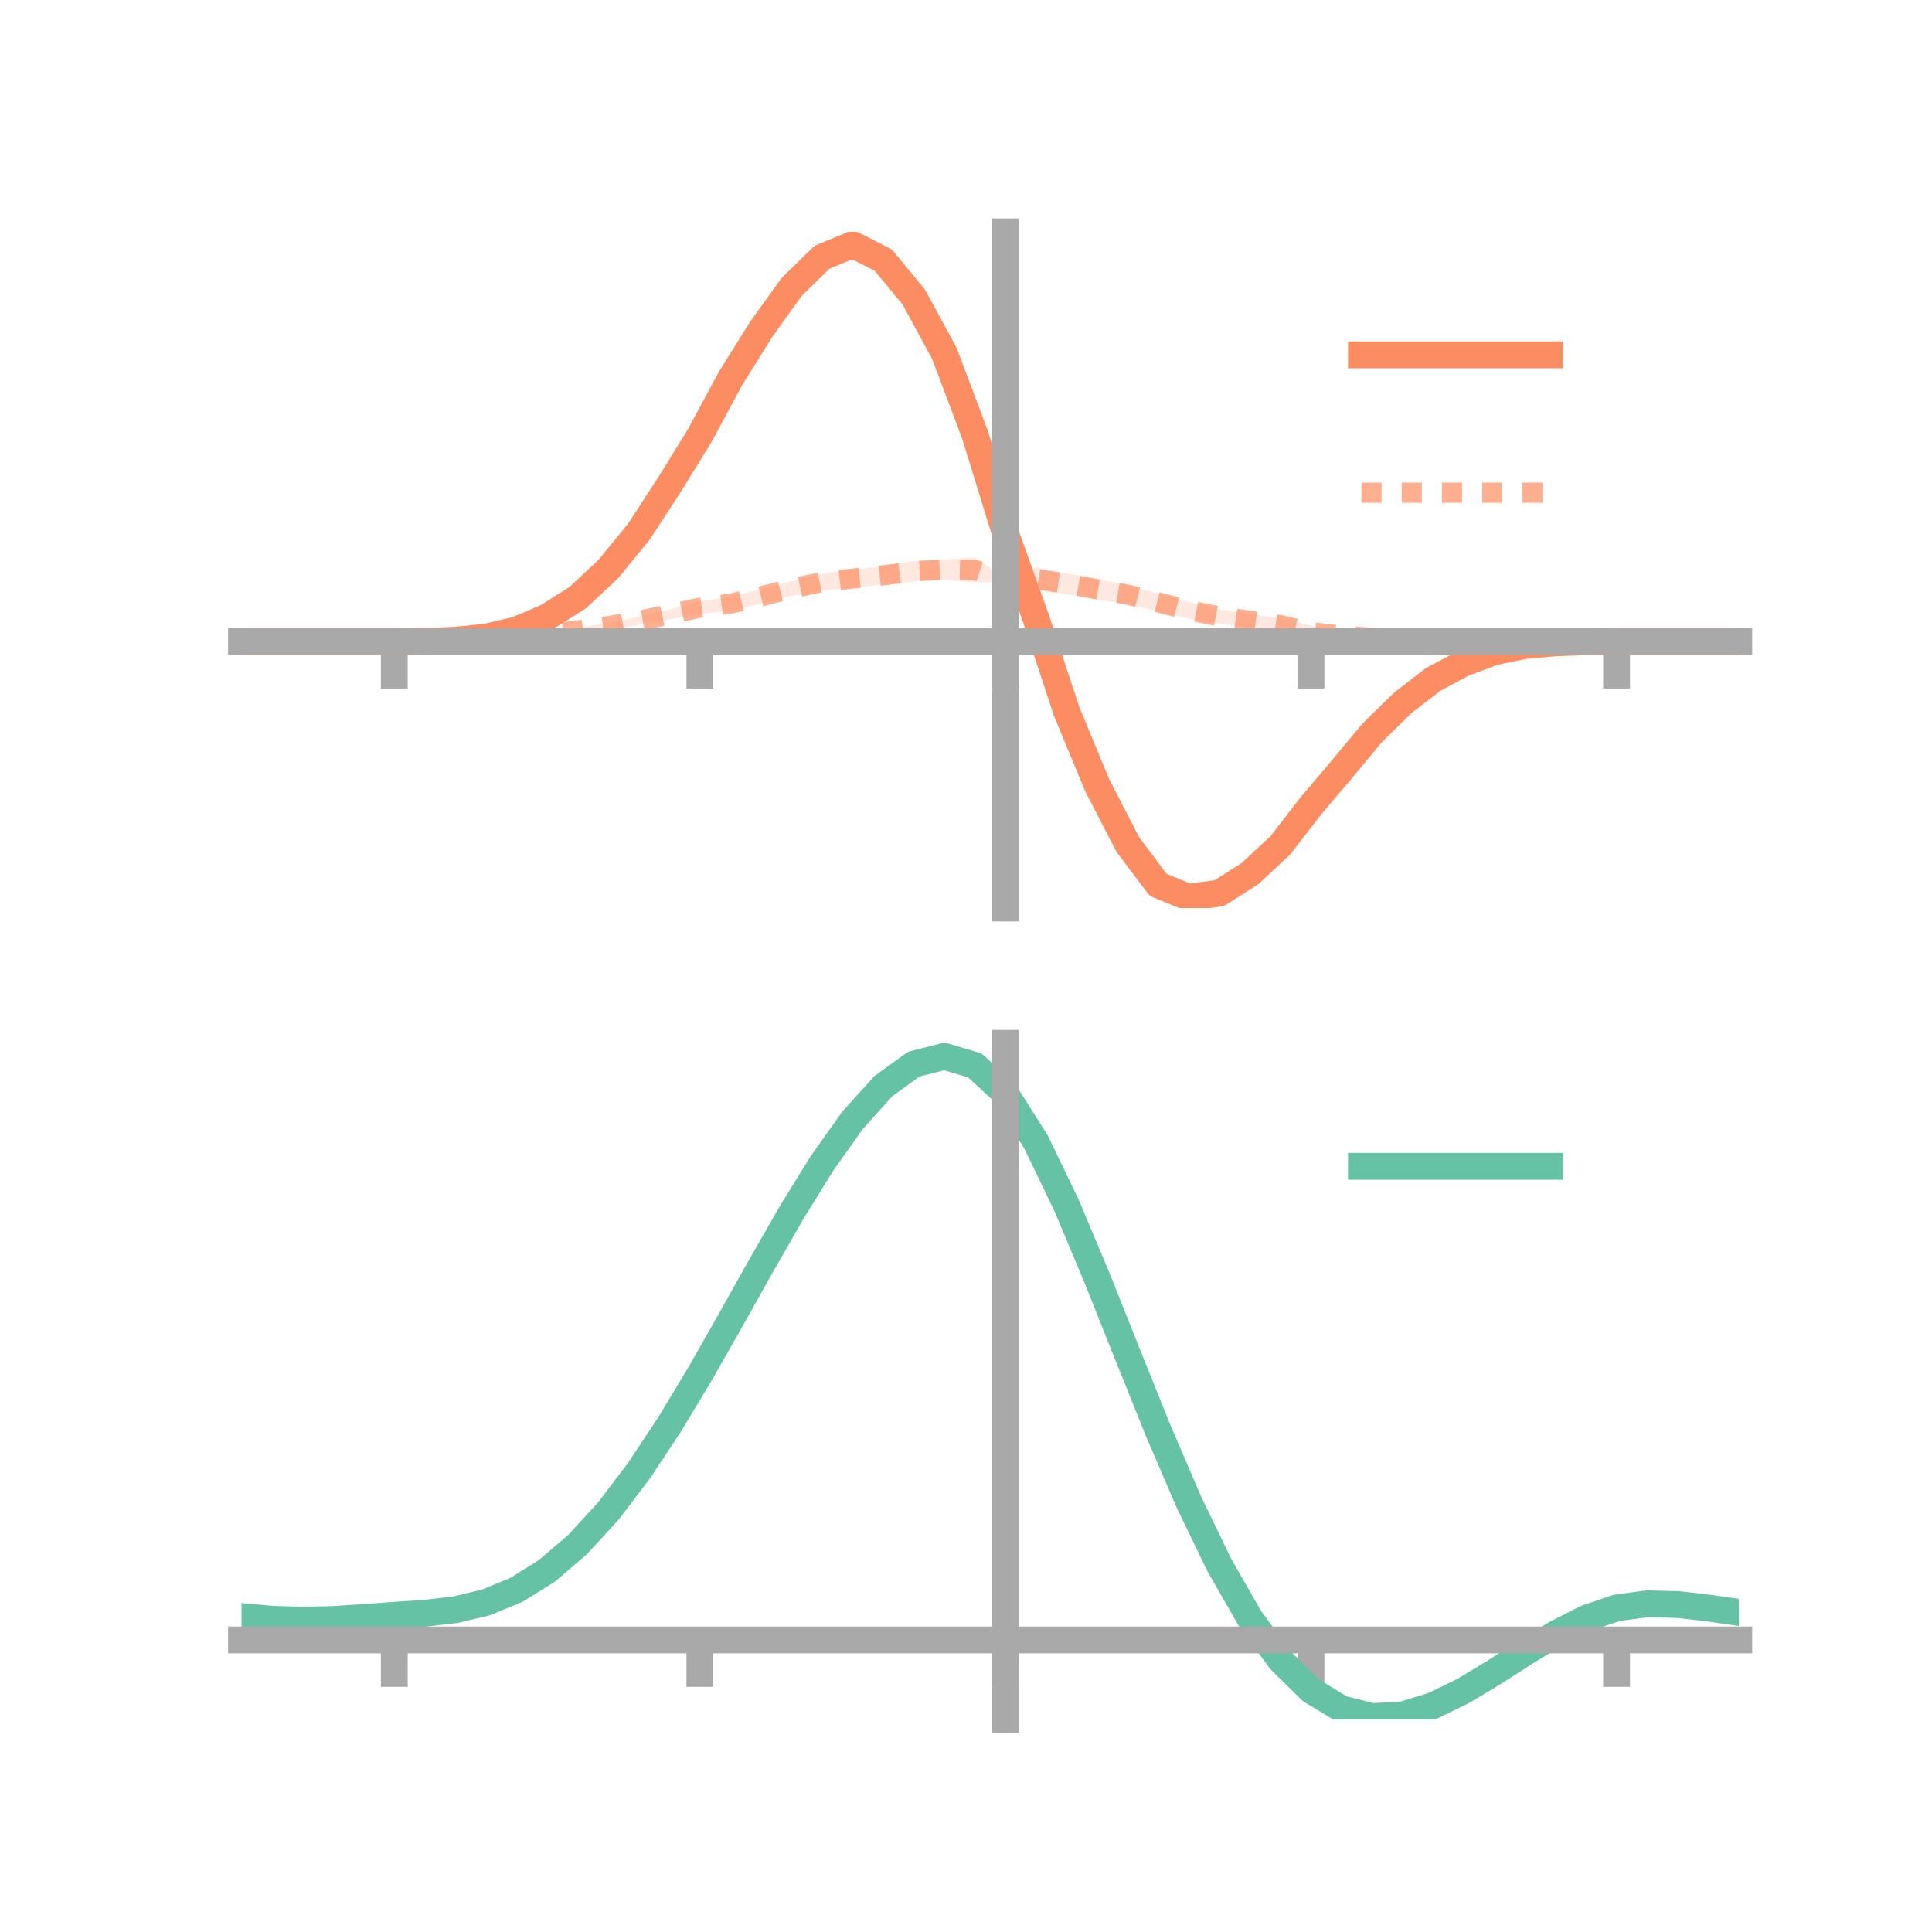 <?xml version="1.0" encoding="utf-8" standalone="no"?>
<!DOCTYPE svg PUBLIC "-//W3C//DTD SVG 1.1//EN"
  "http://www.w3.org/Graphics/SVG/1.1/DTD/svg11.dtd">
<!-- Created with matplotlib (https://matplotlib.org/) -->
<svg height="144pt" version="1.1" viewBox="0 0 144 144" width="144pt" xmlns="http://www.w3.org/2000/svg" xmlns:xlink="http://www.w3.org/1999/xlink">
 <defs>
  <style type="text/css">*{stroke-linecap:butt;stroke-linejoin:round;}</style>
 </defs>
 <g id="figure_1">
  <g id="patch_1">
   <path d="M 0 144 
L 144 144 
L 144 0 
L 0 0 
z
" style="fill:none;"/>
  </g>
  <g id="axes_1">
   <g id="patch_2">
    <path d="M 18 67.68 
L 129.6 67.68 
L 129.6 17.28 
L 18 17.28 
z
" style="fill:none;"/>
   </g>
   <g id="PolyCollection_1">
    <path clip-path="url(#pcb4586bd07)" d="M 18 47.818 
L 18 47.818 
L 20.278 47.818 
L 22.555 47.818 
L 24.833 47.818 
L 27.11 47.818 
L 29.388 47.818 
L 31.665 47.785 
L 33.943 47.663 
L 36.22 47.411 
L 38.498 46.833 
L 40.776 45.763 
L 43.053 44.291 
L 45.331 42.143 
L 47.608 39.263 
L 49.886 35.768 
L 52.163 31.934 
L 54.441 27.682 
L 56.718 23.909 
L 58.996 20.625 
L 61.273 18.359 
L 63.551 17.28 
L 65.829 18.444 
L 68.106 21.14 
L 70.384 25.365 
L 72.661 31.438 
L 74.939 39.584 
L 77.216 45.215 
L 79.494 52.086 
L 81.771 57.605 
L 84.049 62.023 
L 86.327 65.055 
L 88.604 66.091 
L 90.882 65.852 
L 93.159 64.503 
L 95.437 62.474 
L 97.714 59.553 
L 99.992 57.016 
L 102.269 54.28 
L 104.547 52.109 
L 106.824 50.398 
L 109.102 49.202 
L 111.38 48.451 
L 113.657 48.029 
L 115.935 47.856 
L 118.212 47.815 
L 120.49 47.818 
L 122.767 47.818 
L 125.045 47.818 
L 127.322 47.818 
L 129.6 47.818 
L 129.6 47.818 
L 129.6 47.818 
L 127.322 47.818 
L 125.045 47.818 
L 122.767 47.818 
L 120.49 47.818 
L 118.212 47.85 
L 115.935 47.964 
L 113.657 48.188 
L 111.38 48.703 
L 109.102 49.642 
L 106.824 50.879 
L 104.547 52.682 
L 102.269 54.982 
L 99.992 57.725 
L 97.714 60.558 
L 95.437 63.52 
L 93.159 65.741 
L 90.882 67.289 
L 88.604 67.68 
L 86.327 66.863 
L 84.049 63.839 
L 81.771 59.411 
L 79.494 53.934 
L 77.216 46.983 
L 74.939 39.923 
L 72.661 33.317 
L 70.384 27.297 
L 68.106 23.139 
L 65.829 20.321 
L 63.551 19.173 
L 61.273 19.982 
L 58.996 22.165 
L 56.718 25.236 
L 54.441 28.762 
L 52.163 32.974 
L 49.886 36.526 
L 47.608 40.018 
L 45.331 42.7 
L 43.053 44.809 
L 40.776 46.214 
L 38.498 47.087 
L 36.22 47.572 
L 33.943 47.77 
L 31.665 47.82 
L 29.388 47.818 
L 27.11 47.818 
L 24.833 47.818 
L 22.555 47.818 
L 20.278 47.818 
L 18 47.818 
z
" style="fill:#fc8d62;fill-opacity:0.2;"/>
   </g>
   <g id="PolyCollection_2">
    <path clip-path="url(#pcb4586bd07)" d="M 18 47.818 
L 18 47.818 
L 20.278 47.818 
L 22.555 47.818 
L 24.833 47.818 
L 27.11 47.818 
L 29.388 47.818 
L 31.665 47.787 
L 33.943 47.707 
L 36.22 47.563 
L 38.498 47.391 
L 40.776 47.091 
L 43.053 46.774 
L 45.331 46.437 
L 47.608 45.963 
L 49.886 45.428 
L 52.163 44.83 
L 54.441 44.474 
L 56.718 43.91 
L 58.996 43.318 
L 61.273 42.754 
L 63.551 42.456 
L 65.829 42.201 
L 68.106 41.81 
L 70.384 41.701 
L 72.661 41.55 
L 74.939 43.143 
L 77.216 42.267 
L 79.494 42.736 
L 81.771 43.135 
L 84.049 43.623 
L 86.327 44.237 
L 88.604 44.869 
L 90.882 45.415 
L 93.159 45.767 
L 95.437 46.071 
L 97.714 46.631 
L 99.992 47.012 
L 102.269 47.224 
L 104.547 47.459 
L 106.824 47.608 
L 109.102 47.699 
L 111.38 47.746 
L 113.657 47.804 
L 115.935 47.807 
L 118.212 47.811 
L 120.49 47.818 
L 122.767 47.818 
L 125.045 47.818 
L 127.322 47.818 
L 129.6 47.818 
L 129.6 47.818 
L 129.6 47.818 
L 127.322 47.818 
L 125.045 47.818 
L 122.767 47.818 
L 120.49 47.818 
L 118.212 47.846 
L 115.935 47.899 
L 113.657 47.963 
L 111.38 47.994 
L 109.102 48.052 
L 106.824 48.048 
L 104.547 47.942 
L 102.269 47.863 
L 99.992 47.73 
L 97.714 47.611 
L 95.437 47.108 
L 93.159 46.769 
L 90.882 46.466 
L 88.604 46.106 
L 86.327 45.552 
L 84.049 45.021 
L 81.771 44.705 
L 79.494 44.276 
L 77.216 44.042 
L 74.939 43.361 
L 72.661 43.42 
L 70.384 43.207 
L 68.106 43.345 
L 65.829 43.567 
L 63.551 43.788 
L 61.273 44.013 
L 58.996 44.408 
L 56.718 44.991 
L 54.441 45.514 
L 52.163 45.761 
L 49.886 46.162 
L 47.608 46.584 
L 45.331 46.924 
L 43.053 47.21 
L 40.776 47.45 
L 38.498 47.631 
L 36.22 47.722 
L 33.943 47.798 
L 31.665 47.821 
L 29.388 47.818 
L 27.11 47.818 
L 24.833 47.818 
L 22.555 47.818 
L 20.278 47.818 
L 18 47.818 
z
" style="fill:#fc8d62;fill-opacity:0.2;"/>
   </g>
   <g id="matplotlib.axis_1">
    <g id="xtick_1">
     <g id="line2d_1">
      <defs>
       <path d="M 0 0 
L 0 3.5 
" id="md5fd6ba2b6" style="stroke:#a9a9a9;stroke-width:2;"/>
      </defs>
      <g>
       <use style="fill:#a9a9a9;stroke:#a9a9a9;stroke-width:2;" x="29.388" xlink:href="#md5fd6ba2b6" y="47.818"/>
      </g>
     </g>
    </g>
    <g id="xtick_2">
     <g id="line2d_2">
      <g>
       <use style="fill:#a9a9a9;stroke:#a9a9a9;stroke-width:2;" x="52.163" xlink:href="#md5fd6ba2b6" y="47.818"/>
      </g>
     </g>
    </g>
    <g id="xtick_3">
     <g id="line2d_3">
      <g>
       <use style="fill:#a9a9a9;stroke:#a9a9a9;stroke-width:2;" x="74.939" xlink:href="#md5fd6ba2b6" y="47.818"/>
      </g>
     </g>
    </g>
    <g id="xtick_4">
     <g id="line2d_4">
      <g>
       <use style="fill:#a9a9a9;stroke:#a9a9a9;stroke-width:2;" x="97.714" xlink:href="#md5fd6ba2b6" y="47.818"/>
      </g>
     </g>
    </g>
    <g id="xtick_5">
     <g id="line2d_5">
      <g>
       <use style="fill:#a9a9a9;stroke:#a9a9a9;stroke-width:2;" x="120.49" xlink:href="#md5fd6ba2b6" y="47.818"/>
      </g>
     </g>
    </g>
   </g>
   <g id="matplotlib.axis_2"/>
   <g id="line2d_6">
    <path clip-path="url(#pcb4586bd07)" d="M 18 47.818 
L 20.278 47.818 
L 22.555 47.818 
L 24.833 47.818 
L 27.11 47.818 
L 29.388 47.818 
L 31.665 47.803 
L 33.943 47.717 
L 36.22 47.491 
L 38.498 46.96 
L 40.776 45.988 
L 43.053 44.55 
L 45.331 42.422 
L 47.608 39.64 
L 49.886 36.147 
L 52.163 32.454 
L 54.441 28.222 
L 56.718 24.572 
L 58.996 21.395 
L 61.273 19.171 
L 63.551 18.227 
L 65.829 19.383 
L 68.106 22.139 
L 70.384 26.331 
L 72.661 32.377 
L 74.939 39.753 
L 77.216 46.099 
L 79.494 53.01 
L 81.771 58.508 
L 84.049 62.931 
L 86.327 65.959 
L 88.604 66.885 
L 90.882 66.57 
L 93.159 65.122 
L 95.437 62.997 
L 97.714 60.056 
L 99.992 57.37 
L 102.269 54.631 
L 104.547 52.396 
L 106.824 50.639 
L 109.102 49.422 
L 111.38 48.577 
L 113.657 48.108 
L 115.935 47.91 
L 118.212 47.833 
L 120.49 47.818 
L 122.767 47.818 
L 125.045 47.818 
L 127.322 47.818 
L 129.6 47.818 
" style="fill:none;stroke:#fc8d62;stroke-linecap:square;stroke-width:2;"/>
   </g>
   <g id="line2d_7">
    <path clip-path="url(#pcb4586bd07)" d="M 18 47.818 
L 20.278 47.818 
L 22.555 47.818 
L 24.833 47.818 
L 27.11 47.818 
L 29.388 47.818 
L 31.665 47.804 
L 33.943 47.753 
L 36.22 47.643 
L 38.498 47.511 
L 40.776 47.27 
L 43.053 46.992 
L 45.331 46.68 
L 47.608 46.273 
L 49.886 45.795 
L 52.163 45.296 
L 54.441 44.994 
L 56.718 44.451 
L 58.996 43.863 
L 61.273 43.384 
L 63.551 43.122 
L 65.829 42.884 
L 68.106 42.577 
L 70.384 42.454 
L 72.661 42.485 
L 74.939 43.252 
L 77.216 43.154 
L 79.494 43.506 
L 81.771 43.92 
L 84.049 44.322 
L 86.327 44.894 
L 88.604 45.487 
L 90.882 45.941 
L 93.159 46.268 
L 95.437 46.59 
L 97.714 47.121 
L 99.992 47.371 
L 102.269 47.544 
L 104.547 47.7 
L 106.824 47.828 
L 109.102 47.875 
L 111.38 47.87 
L 113.657 47.884 
L 115.935 47.853 
L 118.212 47.828 
L 120.49 47.818 
L 122.767 47.818 
L 125.045 47.818 
L 127.322 47.818 
L 129.6 47.818 
" style="fill:none;stroke:#fc8d62;stroke-dasharray:1.5,1.5;stroke-dashoffset:0;stroke-opacity:0.7;stroke-width:1.5;"/>
   </g>
   <g id="patch_3">
    <path d="M 74.939 67.68 
L 74.939 17.28 
" style="fill:none;stroke:#a9a9a9;stroke-linecap:square;stroke-linejoin:miter;stroke-width:2;"/>
   </g>
   <g id="patch_4">
    <path d="M 129.6 67.68 
L 129.6 17.28 
" style="fill:none;"/>
   </g>
   <g id="patch_5">
    <path d="M 18 47.818 
L 129.6 47.818 
" style="fill:none;stroke:#a9a9a9;stroke-linecap:square;stroke-linejoin:miter;stroke-width:2;"/>
   </g>
   <g id="patch_6">
    <path d="M 18 17.28 
L 129.6 17.28 
" style="fill:none;"/>
   </g>
   <g id="legend_1">
    <g id="line2d_8">
     <path d="M 101.475 26.449 
L 115.475 26.449 
" style="fill:none;stroke:#fc8d62;stroke-linecap:square;stroke-width:2;"/>
    </g>
    <g id="line2d_9"/>
    <g id="text_1">
     <!--   -->
     <g transform="translate(121.075 28.899)scale(0.07 -0.07)">
      <defs>
       <path id="DejaVuSans-32"/>
      </defs>
      <use xlink:href="#DejaVuSans-32"/>
     </g>
    </g>
    <g id="line2d_10">
     <path d="M 101.475 36.724 
L 115.475 36.724 
" style="fill:none;stroke:#fc8d62;stroke-dasharray:1.5,1.5;stroke-dashoffset:0;stroke-opacity:0.7;stroke-width:1.5;"/>
    </g>
    <g id="line2d_11"/>
    <g id="text_2">
     <!--   -->
     <g transform="translate(121.075 39.174)scale(0.07 -0.07)">
      <use xlink:href="#DejaVuSans-32"/>
     </g>
    </g>
   </g>
  </g>
  <g id="axes_2">
   <g id="patch_7">
    <path d="M 18 128.16 
L 129.6 128.16 
L 129.6 77.76 
L 18 77.76 
z
" style="fill:none;"/>
   </g>
   <g id="PolyCollection_3">
    <path clip-path="url(#p7b1c5f0cdc)" d="M 18 120.527 
L 18 120.444 
L 20.278 120.658 
L 22.555 120.732 
L 24.833 120.671 
L 27.11 120.516 
L 29.388 120.34 
L 31.665 120.186 
L 33.943 119.914 
L 36.22 119.366 
L 38.498 118.415 
L 40.776 116.97 
L 43.053 114.979 
L 45.331 112.434 
L 47.608 109.368 
L 49.886 105.847 
L 52.163 101.974 
L 54.441 97.876 
L 56.718 93.71 
L 58.996 89.649 
L 61.273 85.882 
L 63.551 82.609 
L 65.829 80.031 
L 68.106 78.35 
L 70.384 77.76 
L 72.661 78.448 
L 74.939 80.58 
L 77.216 84.235 
L 79.494 89.035 
L 81.771 94.541 
L 84.049 100.347 
L 86.327 106.093 
L 88.604 111.482 
L 90.882 116.278 
L 93.159 120.313 
L 95.437 123.485 
L 97.714 125.755 
L 99.992 127.146 
L 102.269 127.727 
L 104.547 127.61 
L 106.824 126.928 
L 109.102 125.833 
L 111.38 124.486 
L 113.657 123.049 
L 115.935 121.681 
L 118.212 120.535 
L 120.49 119.761 
L 122.767 119.458 
L 125.045 119.517 
L 127.322 119.785 
L 129.6 120.129 
L 129.6 120.238 
L 129.6 120.238 
L 127.322 119.917 
L 125.045 119.667 
L 122.767 119.617 
L 120.49 119.925 
L 118.212 120.709 
L 115.935 121.885 
L 113.657 123.3 
L 111.38 124.791 
L 109.102 126.188 
L 106.824 127.321 
L 104.547 128.028 
L 102.269 128.16 
L 99.992 127.59 
L 97.714 126.224 
L 95.437 124.006 
L 93.159 120.927 
L 90.882 117.021 
L 88.604 112.384 
L 86.327 107.172 
L 84.049 101.609 
L 81.771 95.983 
L 79.494 90.642 
L 77.216 85.984 
L 74.939 82.438 
L 72.661 80.375 
L 70.384 79.712 
L 68.106 80.284 
L 65.829 81.904 
L 63.551 84.381 
L 61.273 87.519 
L 58.996 91.123 
L 56.718 95.002 
L 54.441 98.975 
L 52.163 102.878 
L 49.886 106.564 
L 47.608 109.914 
L 45.331 112.834 
L 43.053 115.264 
L 40.776 117.176 
L 38.498 118.577 
L 36.22 119.507 
L 33.943 120.043 
L 31.665 120.305 
L 29.388 120.448 
L 27.11 120.608 
L 24.833 120.745 
L 22.555 120.793 
L 20.278 120.721 
L 18 120.527 
z
" style="fill:#66c2a5;fill-opacity:0.2;"/>
   </g>
   <g id="matplotlib.axis_3">
    <g id="xtick_6">
     <g id="line2d_12">
      <g>
       <use style="fill:#a9a9a9;stroke:#a9a9a9;stroke-width:2;" x="29.388" xlink:href="#md5fd6ba2b6" y="122.231"/>
      </g>
     </g>
    </g>
    <g id="xtick_7">
     <g id="line2d_13">
      <g>
       <use style="fill:#a9a9a9;stroke:#a9a9a9;stroke-width:2;" x="52.163" xlink:href="#md5fd6ba2b6" y="122.231"/>
      </g>
     </g>
    </g>
    <g id="xtick_8">
     <g id="line2d_14">
      <g>
       <use style="fill:#a9a9a9;stroke:#a9a9a9;stroke-width:2;" x="74.939" xlink:href="#md5fd6ba2b6" y="122.231"/>
      </g>
     </g>
    </g>
    <g id="xtick_9">
     <g id="line2d_15">
      <g>
       <use style="fill:#a9a9a9;stroke:#a9a9a9;stroke-width:2;" x="97.714" xlink:href="#md5fd6ba2b6" y="122.231"/>
      </g>
     </g>
    </g>
    <g id="xtick_10">
     <g id="line2d_16">
      <g>
       <use style="fill:#a9a9a9;stroke:#a9a9a9;stroke-width:2;" x="120.49" xlink:href="#md5fd6ba2b6" y="122.231"/>
      </g>
     </g>
    </g>
   </g>
   <g id="matplotlib.axis_4"/>
   <g id="line2d_17">
    <path clip-path="url(#p7b1c5f0cdc)" d="M 18 120.486 
L 20.278 120.69 
L 22.555 120.762 
L 24.833 120.708 
L 27.11 120.562 
L 29.388 120.394 
L 31.665 120.246 
L 33.943 119.979 
L 36.22 119.436 
L 38.498 118.496 
L 40.776 117.073 
L 43.053 115.121 
L 45.331 112.634 
L 47.608 109.641 
L 49.886 106.206 
L 52.163 102.426 
L 54.441 98.426 
L 56.718 94.356 
L 58.996 90.386 
L 61.273 86.701 
L 63.551 83.495 
L 65.829 80.967 
L 68.106 79.317 
L 70.384 78.736 
L 72.661 79.411 
L 74.939 81.509 
L 77.216 85.11 
L 79.494 89.838 
L 81.771 95.262 
L 84.049 100.978 
L 86.327 106.633 
L 88.604 111.933 
L 90.882 116.649 
L 93.159 120.62 
L 95.437 123.746 
L 97.714 125.989 
L 99.992 127.368 
L 102.269 127.944 
L 104.547 127.819 
L 106.824 127.125 
L 109.102 126.01 
L 111.38 124.638 
L 113.657 123.174 
L 115.935 121.783 
L 118.212 120.622 
L 120.49 119.843 
L 122.767 119.538 
L 125.045 119.592 
L 127.322 119.851 
L 129.6 120.183 
" style="fill:none;stroke:#66c2a5;stroke-linecap:square;stroke-width:2;"/>
   </g>
   <g id="patch_8">
    <path d="M 74.939 128.16 
L 74.939 77.76 
" style="fill:none;stroke:#a9a9a9;stroke-linecap:square;stroke-linejoin:miter;stroke-width:2;"/>
   </g>
   <g id="patch_9">
    <path d="M 129.6 128.16 
L 129.6 77.76 
" style="fill:none;"/>
   </g>
   <g id="patch_10">
    <path d="M 18 122.231 
L 129.6 122.231 
" style="fill:none;stroke:#a9a9a9;stroke-linecap:square;stroke-linejoin:miter;stroke-width:2;"/>
   </g>
   <g id="patch_11">
    <path d="M 18 77.76 
L 129.6 77.76 
" style="fill:none;"/>
   </g>
   <g id="legend_2">
    <g id="line2d_18">
     <path d="M 101.475 86.929 
L 115.475 86.929 
" style="fill:none;stroke:#66c2a5;stroke-linecap:square;stroke-width:2;"/>
    </g>
    <g id="line2d_19"/>
    <g id="text_3">
     <!--   -->
     <g transform="translate(121.075 89.379)scale(0.07 -0.07)">
      <use xlink:href="#DejaVuSans-32"/>
     </g>
    </g>
   </g>
  </g>
 </g>
 <defs>
  <clipPath id="pcb4586bd07">
   <rect height="50.4" width="111.6" x="18" y="17.28"/>
  </clipPath>
  <clipPath id="p7b1c5f0cdc">
   <rect height="50.4" width="111.6" x="18" y="77.76"/>
  </clipPath>
 </defs>
</svg>

